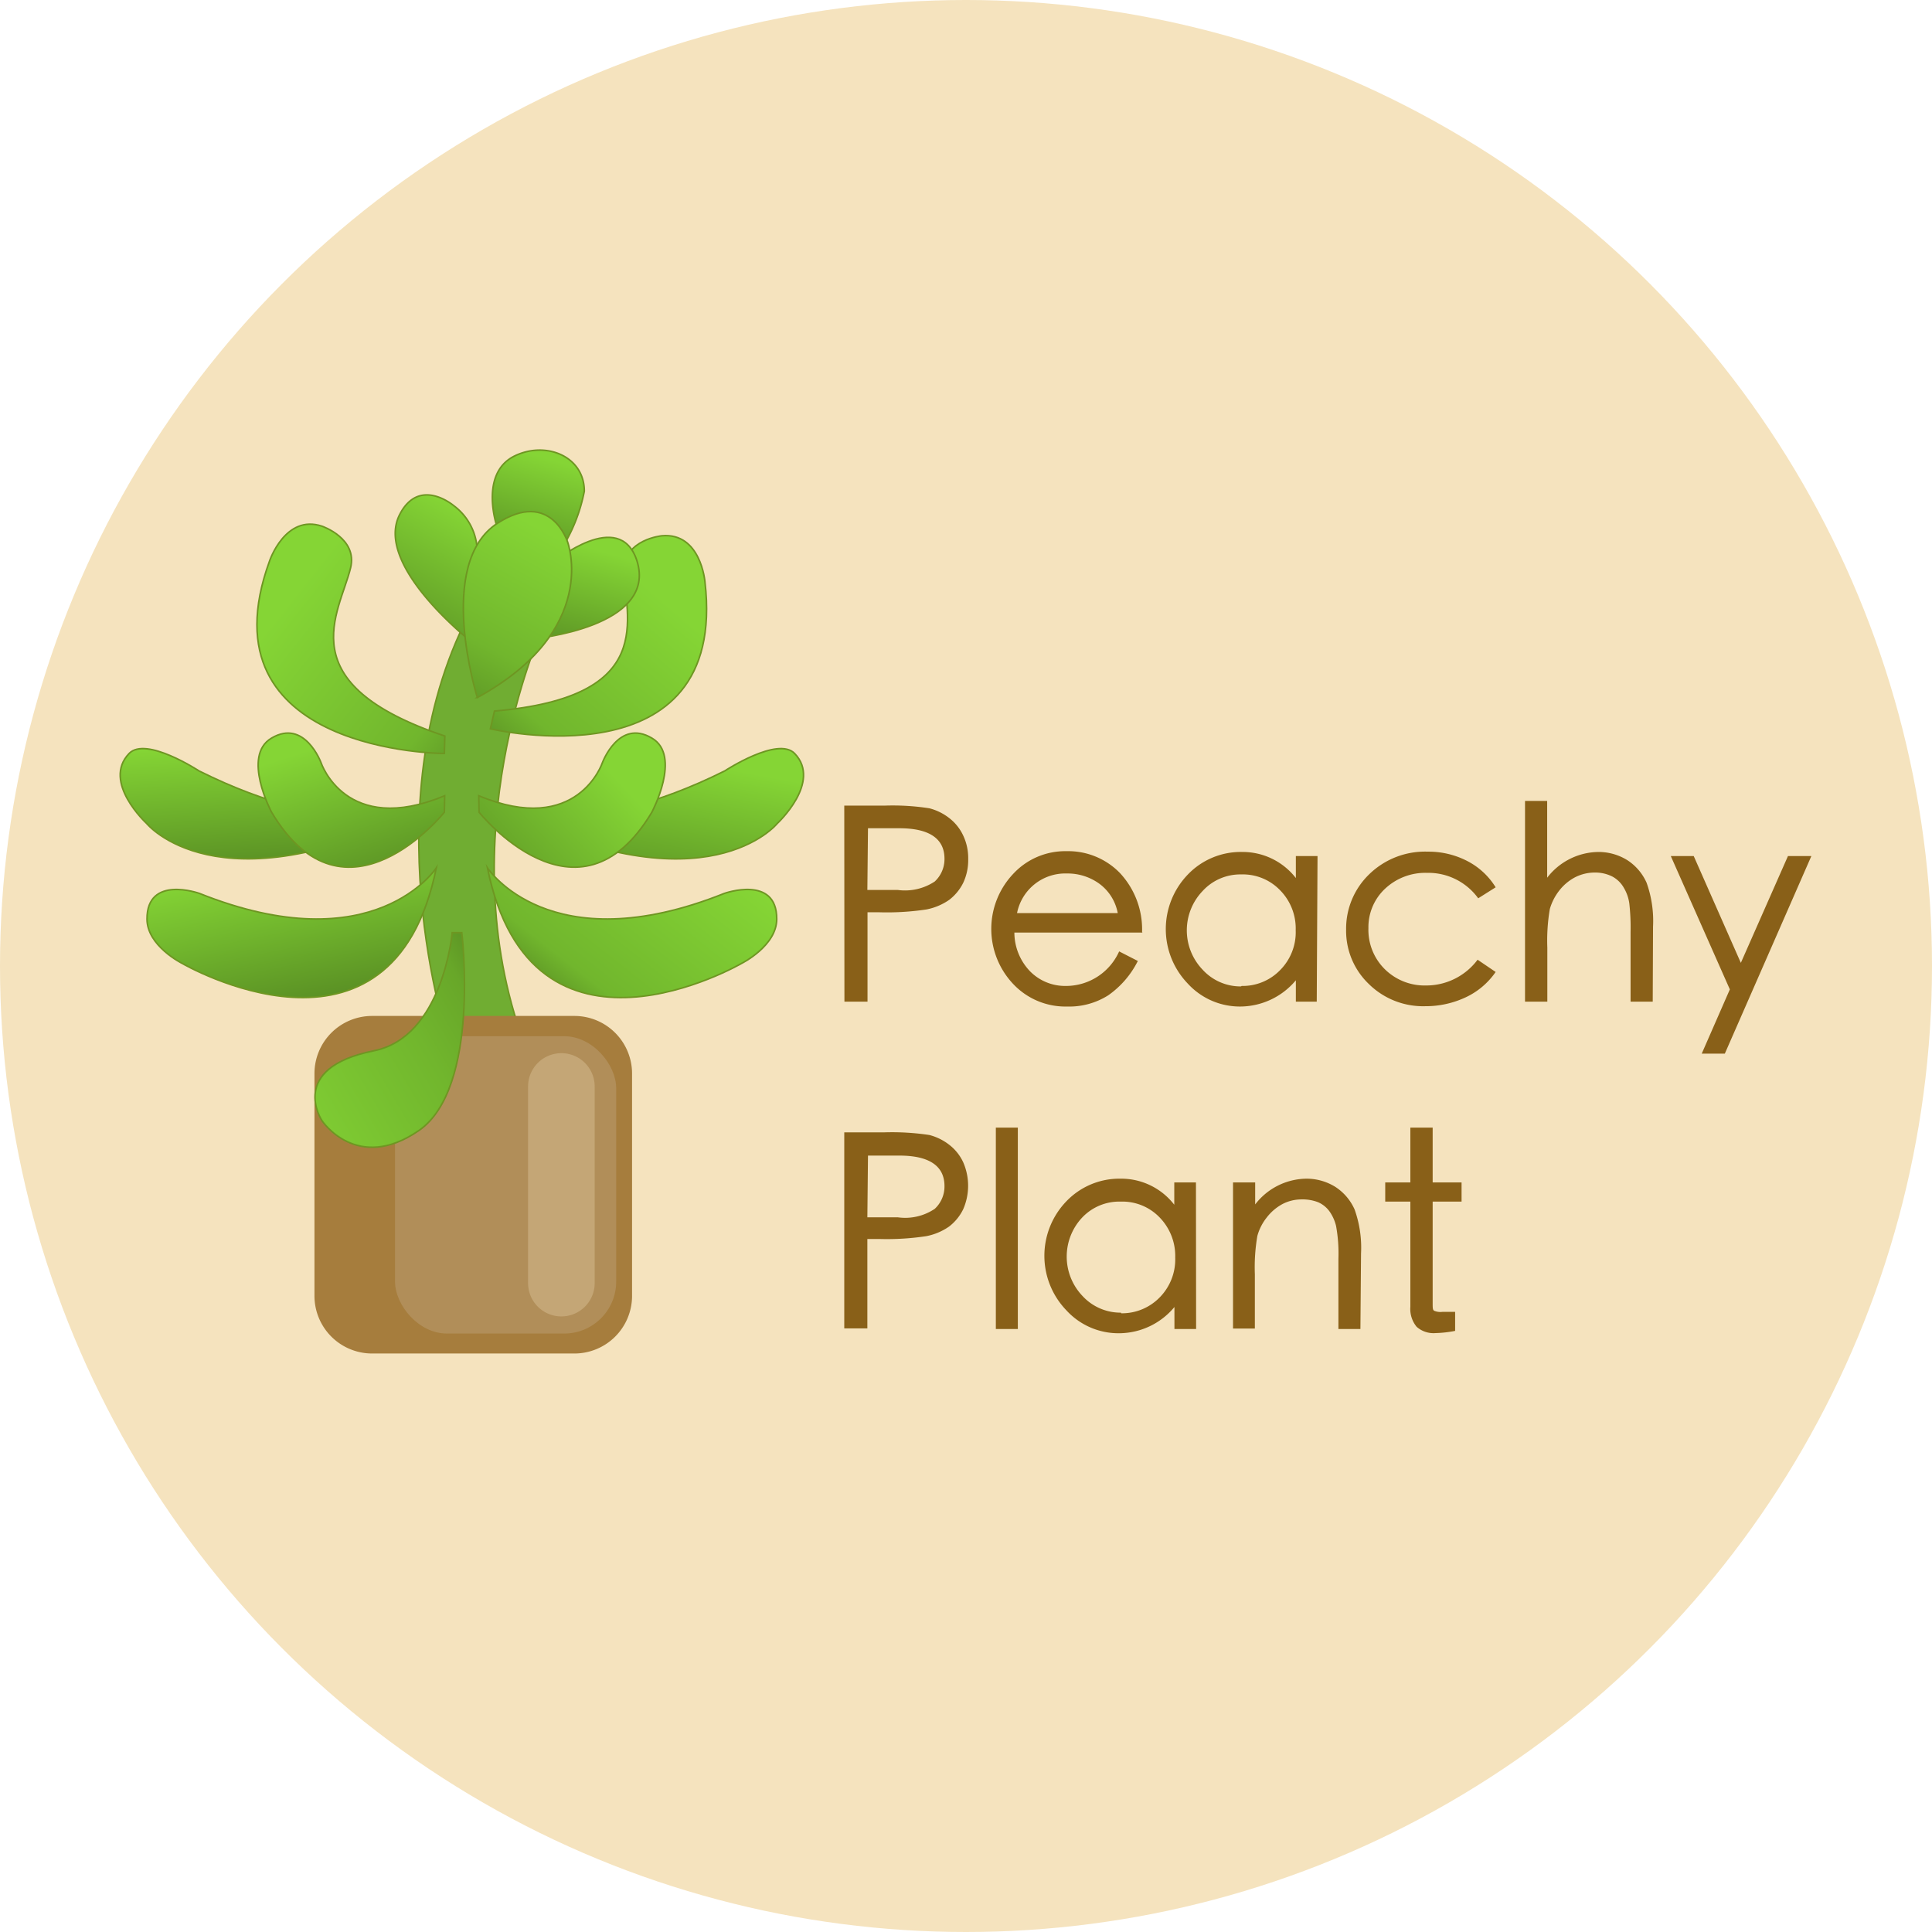<svg id="Layer_1" data-name="Layer 1" xmlns="http://www.w3.org/2000/svg" xmlns:xlink="http://www.w3.org/1999/xlink" viewBox="0 0 123 123"><defs><style>.cls-1{fill:#f5e3be;}.cls-2{fill:#70ad32;}.cls-10,.cls-11,.cls-12,.cls-13,.cls-14,.cls-15,.cls-18,.cls-2,.cls-4,.cls-5,.cls-6,.cls-7,.cls-8,.cls-9{stroke:#6e9622;stroke-miterlimit:10;stroke-width:0.1px;}.cls-3{fill:#a67d3d;}.cls-4{fill:url(#linear-gradient);}.cls-5{fill:url(#linear-gradient-2);}.cls-6{fill:url(#linear-gradient-3);}.cls-7{fill:url(#linear-gradient-4);}.cls-8{fill:url(#linear-gradient-5);}.cls-9{fill:url(#linear-gradient-6);}.cls-10{fill:url(#linear-gradient-7);}.cls-11{fill:url(#linear-gradient-8);}.cls-12{fill:url(#linear-gradient-9);}.cls-13{fill:url(#linear-gradient-10);}.cls-14{fill:url(#linear-gradient-11);}.cls-15{fill:url(#linear-gradient-12);}.cls-16{fill:#b18e59;}.cls-17{fill:#c4a676;}.cls-18{fill:url(#linear-gradient-13);}.cls-19{fill:#896018;}</style><linearGradient id="linear-gradient" x1="6.15" y1="138.24" x2="6.33" y2="137.84" gradientTransform="matrix(66.79, 0, 0, -29.97, -329.59, 4208.51)" gradientUnits="userSpaceOnUse"><stop offset="0" stop-color="#85d535"/><stop offset="0.3" stop-color="#71b62d"/><stop offset="1" stop-color="#436b1b"/></linearGradient><linearGradient id="linear-gradient-2" x1="5.43" y1="138.21" x2="5.13" y2="138.04" gradientTransform="matrix(66.79, 0, 0, -29.97, -251.02, 4208.51)" gradientUnits="userSpaceOnUse"><stop offset="0" stop-color="#85d535"/><stop offset="0.67" stop-color="#71b62d"/><stop offset="1" stop-color="#436b1b"/></linearGradient><linearGradient id="linear-gradient-3" x1="8.41" y1="140.01" x2="8.72" y2="139.71" gradientTransform="matrix(43.27, 0, 0, -52.95, -280.69, 7461.82)" gradientUnits="userSpaceOnUse"><stop offset="0" stop-color="#85d535"/><stop offset="0.58" stop-color="#71b62d"/><stop offset="1" stop-color="#436b1b"/></linearGradient><linearGradient id="linear-gradient-4" x1="6.83" y1="139.34" x2="6.57" y2="139.06" gradientTransform="matrix(49.89, 0, 0, -46.25, -233.41, 6493.6)" gradientUnits="userSpaceOnUse"><stop offset="0" stop-color="#85d535"/><stop offset="0.61" stop-color="#71b62d"/><stop offset="1" stop-color="#436b1b"/></linearGradient><linearGradient id="linear-gradient-5" x1="6.07" y1="136.27" x2="6.15" y2="135.81" gradientTransform="matrix(68.83, 0, 0, -25.46, -337.71, 3527.18)" xlink:href="#linear-gradient"/><linearGradient id="linear-gradient-6" x1="8.48" y1="137.72" x2="8.66" y2="137.31" gradientTransform="matrix(43.04, 0, 0, -30.95, -280.25, 4320.52)" xlink:href="#linear-gradient"/><linearGradient id="linear-gradient-7" x1="5.22" y1="136.25" x2="5" y2="135.81" gradientTransform="matrix(68.83, 0, 0, -25.45, -249.02, 3526.88)" xlink:href="#linear-gradient"/><linearGradient id="linear-gradient-8" x1="16.71" y1="137.31" x2="16.57" y2="136.86" gradientTransform="matrix(19, 0, 0, -34.44, -224.51, 4771.32)" xlink:href="#linear-gradient"/><linearGradient id="linear-gradient-9" x1="12.27" y1="133.9" x2="12.14" y2="133.46" gradientTransform="matrix(24.55, 0, 0, -23.21, -198.25, 3153.46)" xlink:href="#linear-gradient"/><linearGradient id="linear-gradient-10" x1="7.75" y1="137.63" x2="7.35" y2="137.36" gradientTransform="matrix(43.05, 0, 0, -30.95, -229.13, 4320.52)" xlink:href="#linear-gradient"/><linearGradient id="linear-gradient-11" x1="14.33" y1="132.5" x2="14.2" y2="132.05" gradientTransform="matrix(21.19, 0, 0, -21.77, -204.25, 2924.24)" xlink:href="#linear-gradient"/><linearGradient id="linear-gradient-12" x1="12.55" y1="138.89" x2="12.41" y2="138.45" gradientTransform="matrix(24.93, 0, 0, -42.93, -214.66, 6006.29)" gradientUnits="userSpaceOnUse"><stop offset="0" stop-color="#85d535"/><stop offset="0.45" stop-color="#71b62d"/><stop offset="1" stop-color="#436b1b"/></linearGradient><linearGradient id="linear-gradient-13" x1="9.9" y1="140.8" x2="10.34" y2="141.17" gradientTransform="matrix(34.52, 0, 0, -49.53, -258.54, 7060.73)" gradientUnits="userSpaceOnUse"><stop offset="0" stop-color="#85d535"/><stop offset="0.54" stop-color="#71b62d"/><stop offset="0.72" stop-color="#68a729"/><stop offset="1" stop-color="#436b1b"/></linearGradient></defs><circle class="cls-1" cx="61.5" cy="61.5" r="61.5"/><path id="trunk" class="cls-2" d="M97.84,76.84c-4.78-13,1.08-26.05,1.08-26.05L94.68,49c-6.82,12.34-1.62,27.83-1.62,27.83Z" transform="translate(-64.5 -10.5)"/><g id="pot"><path id="Path_16" data-name="Path 16" class="cls-3" d="M88.19,75.18h12.88a3.67,3.67,0,0,1,3.67,3.67h0V93a3.67,3.67,0,0,1-3.67,3.67H88.19A3.67,3.67,0,0,1,84.52,93V78.85a3.67,3.67,0,0,1,3.67-3.67Z" transform="translate(-64.5 -10.5)"/></g><path id="leaf" class="cls-4" d="M92.28,65.75s-3.94,6.08-15.08,1.63c0,0-3.35-1.2-3.34,1.63,0,1.71,2.23,2.82,2.23,2.82S89.45,79.62,92.28,65.75Z" transform="translate(-64.5 -10.5)"/><path id="leaf-2" class="cls-5" d="M95.53,65.75s3.94,6.08,15.08,1.63c0,0,3.35-1.2,3.34,1.63,0,1.71-2.23,2.82-2.23,2.82S98.36,79.62,95.53,65.75Z" transform="translate(-64.5 -10.5)"/><path id="leaf-3" class="cls-6" d="M92.79,58.47s-15.59,0-11.13-12.25c0,0,1-3,3.34-2.22,0,0,2.28.77,1.82,2.65-.71,2.91-4,7.36,6,10.71Z" transform="translate(-64.5 -10.5)"/><path id="leaf-4" class="cls-7" d="M95.72,56.9s15.17,3.59,13.66-9.36c0,0-.26-3.15-2.74-2.93,0,0-2.4.23-2.39,2.16,0,3,2.25,8.1-8.27,9Z" transform="translate(-64.5 -10.5)"/><path id="leaf-5" class="cls-8" d="M91.17,62.13s-5.06,1.91-14-2.55c0,0-3.38-2.22-4.45-1.11-1.75,1.82,1.11,4.45,1.11,4.45S78.32,68.49,91.17,62.13Z" transform="translate(-64.5 -10.5)"/><path id="leaf-6" class="cls-9" d="M92.79,62.21s-6.3,7.87-11,0c0,0-1.92-3.6,0-4.72,2.11-1.25,3.15,1.57,3.15,1.57s1.57,4.72,7.87,2.1Z" transform="translate(-64.5 -10.5)"/><path id="leaf-7" class="cls-10" d="M96.64,62.13s5.06,1.91,14-2.55c0,0,3.38-2.22,4.45-1.11,1.75,1.82-1.11,4.46-1.11,4.46S109.49,68.49,96.64,62.13Z" transform="translate(-64.5 -10.5)"/><path id="leaf-8" class="cls-11" d="M94.7,51.51s-6.43-4.94-4.76-8.24c1.24-2.44,3.43-.59,3.43-.59a3.7,3.7,0,0,1,1.51,3.15C94.7,47.42,94.09,47.83,94.7,51.51Z" transform="translate(-64.5 -10.5)"/><path id="leaf-9" class="cls-12" d="M98.43,51.17s8-.72,6.61-5c-1.11-3.34-5.27.1-5.27.1S100.59,48.45,98.43,51.17Z" transform="translate(-64.5 -10.5)"/><path id="leaf-10" class="cls-13" d="M95,62.21s6.3,7.87,11,0c0,0,1.92-3.6,0-4.72-2.11-1.25-3.15,1.57-3.15,1.57s-1.57,4.72-7.87,2.1Z" transform="translate(-64.5 -10.5)"/><path id="leaf-11" class="cls-14" d="M100.42,45.16a10.73,10.73,0,0,0,1.28-3.39c0-2.23-2.46-3.22-4.46-2.23C95,40.66,96.13,44,96.13,44S99.31,41.82,100.42,45.16Z" transform="translate(-64.5 -10.5)"/><path id="leaf-12" class="cls-15" d="M94.89,54.91c7.87-4.31,5.74-9.92,5.74-9.92s-1.06-3.36-4.44-1.19c-4,2.55-1.3,11.11-1.3,11.11Z" transform="translate(-64.5 -10.5)"/><rect id="pot-2" class="cls-16" x="25.15" y="65.97" width="14.08" height="18.93" rx="3.31"/><path id="pot-3" class="cls-17" d="M100.24,77.55h0a2.12,2.12,0,0,1,2.12,2.12h0V92.19a2.12,2.12,0,0,1-2.12,2.12h0a2.12,2.12,0,0,1-2.12-2.12V79.67A2.12,2.12,0,0,1,100.24,77.55Z" transform="translate(-64.5 -10.5)"/><path id="leaf-13" class="cls-18" d="M93.29,69.88s-.59,6.65-5,7.52C82.77,78.51,85,81.85,85,81.85s2.22,3.34,6.16.63,2.74-12.6,2.74-12.6Z" transform="translate(-64.5 -10.5)"/><g id="title_text" data-name="title text"><path id="peachy_plant" data-name="peachy plant" class="cls-19" d="M118.25,61.79h2.56a15.16,15.16,0,0,1,2.86.17,3.45,3.45,0,0,1,1.26.62,3,3,0,0,1,.89,1.11,3.35,3.35,0,0,1,.32,1.5,3.4,3.4,0,0,1-.31,1.5,3.1,3.1,0,0,1-.9,1.1,3.8,3.8,0,0,1-1.45.61,16.79,16.79,0,0,1-3,.18h-.75v5.69h-1.47Zm1.47,5.37h1.94a3.43,3.43,0,0,0,2.35-.54,1.94,1.94,0,0,0,.62-1.45c0-1.3-1-1.94-2.87-1.94h-2Zm17.51,2.71h-8.15a3.57,3.57,0,0,0,1,2.47,3.13,3.13,0,0,0,2.26.93,3.71,3.71,0,0,0,3.41-2.2l1.19.61a5.88,5.88,0,0,1-1.89,2.19,4.63,4.63,0,0,1-2.61.71A4.56,4.56,0,0,1,129,73.14a5.1,5.1,0,0,1,0-7,4.51,4.51,0,0,1,3.4-1.45,4.59,4.59,0,0,1,3.39,1.38,5.26,5.26,0,0,1,1.42,3.75Zm-1.57-1.24a3,3,0,0,0-1.16-1.86,3.44,3.44,0,0,0-2.08-.66,3.13,3.13,0,0,0-3.17,2.52Zm12.67,5.64H147V72.91a4.64,4.64,0,0,1-3.5,1.67,4.49,4.49,0,0,1-3.38-1.46,5,5,0,0,1,0-6.94,4.66,4.66,0,0,1,3.45-1.44A4.29,4.29,0,0,1,147,66.4V65h1.38Zm-4.78-1a3.32,3.32,0,0,0,2.44-1,3.42,3.42,0,0,0,1-2.55,3.47,3.47,0,0,0-1-2.55,3.29,3.29,0,0,0-2.47-1,3.25,3.25,0,0,0-2.46,1.06,3.62,3.62,0,0,0,0,5,3.27,3.27,0,0,0,2.45,1.07Zm16.17-.89A4.76,4.76,0,0,1,157.8,74a6,6,0,0,1-2.57.56,4.92,4.92,0,0,1-3.59-1.42,4.68,4.68,0,0,1-1.44-3.46,4.81,4.81,0,0,1,1.45-3.5,5.09,5.09,0,0,1,3.75-1.46,5.38,5.38,0,0,1,2.52.6,4.59,4.59,0,0,1,1.8,1.67l-1.11.7a3.92,3.92,0,0,0-3.26-1.62,3.74,3.74,0,0,0-2.66,1,3.35,3.35,0,0,0-1.07,2.52,3.52,3.52,0,0,0,1,2.57,3.61,3.61,0,0,0,2.68,1.08,4.08,4.08,0,0,0,3.27-1.64Zm10,1.89h-1.41V69.84a13.78,13.78,0,0,0-.08-1.82,2.65,2.65,0,0,0-.35-1,1.83,1.83,0,0,0-.74-.72,2.42,2.42,0,0,0-1.12-.25,2.76,2.76,0,0,0-1.26.31,3.12,3.12,0,0,0-1,.85,3.44,3.44,0,0,0-.59,1.16,11.93,11.93,0,0,0-.16,2.46v3.44h-1.42V61.49H163v4.89a4.17,4.17,0,0,1,3.27-1.64,3.47,3.47,0,0,1,1.83.52,3.31,3.31,0,0,1,1.23,1.44,7.24,7.24,0,0,1,.41,2.8ZM179.82,65l-5.51,12.58h-1.47l1.79-4.09L170.87,65h1.46l3,6.8,3-6.8ZM118.25,82.59h2.56a16,16,0,0,1,2.86.17,3.45,3.45,0,0,1,1.26.62,3,3,0,0,1,.89,1.11,3.73,3.73,0,0,1,0,3,3.1,3.1,0,0,1-.9,1.1,3.8,3.8,0,0,1-1.45.61,16.79,16.79,0,0,1-3,.18h-.75v5.69h-1.47ZM119.72,88h1.94a3.37,3.37,0,0,0,2.35-.54,1.94,1.94,0,0,0,.62-1.45c0-1.3-1-1.94-2.87-1.94h-2Zm9.58,7.11h-1.4V82.29h1.4Zm11.35,0h-1.38V93.71a4.6,4.6,0,0,1-3.49,1.67,4.49,4.49,0,0,1-3.39-1.46,5,5,0,0,1,0-6.94,4.67,4.67,0,0,1,3.45-1.44,4.27,4.27,0,0,1,3.42,1.66V85.78h1.38Zm-4.77-1a3.35,3.35,0,0,0,2.44-1,3.45,3.45,0,0,0,1-2.55,3.52,3.52,0,0,0-1-2.56,3.29,3.29,0,0,0-2.47-1A3.25,3.25,0,0,0,133.41,88a3.63,3.63,0,0,0,0,5,3.29,3.29,0,0,0,2.46,1.07Zm15.23,1h-1.4V90.64a9.76,9.76,0,0,0-.15-2.09,2.7,2.7,0,0,0-.42-.93,1.77,1.77,0,0,0-.72-.58,2.75,2.75,0,0,0-1.06-.18,2.62,2.62,0,0,0-1.22.3,3.13,3.13,0,0,0-1,.86,3.27,3.27,0,0,0-.59,1.16,11.83,11.83,0,0,0-.16,2.45v3.45H143v-9.3h1.41v1.4a4.17,4.17,0,0,1,3.27-1.64,3.47,3.47,0,0,1,1.83.52,3.31,3.31,0,0,1,1.23,1.44,7.24,7.24,0,0,1,.41,2.8ZM157.55,87h-1.84v6.51c0,.24,0,.39.1.44a1,1,0,0,0,.51.07h.82v1.21a7.36,7.36,0,0,1-1.24.14,1.62,1.62,0,0,1-1.21-.4,1.78,1.78,0,0,1-.4-1.27V87h-1.6V85.78h1.6V82.29h1.42v3.49h1.84Z" transform="translate(-64.5 -10.5)"/></g></svg>